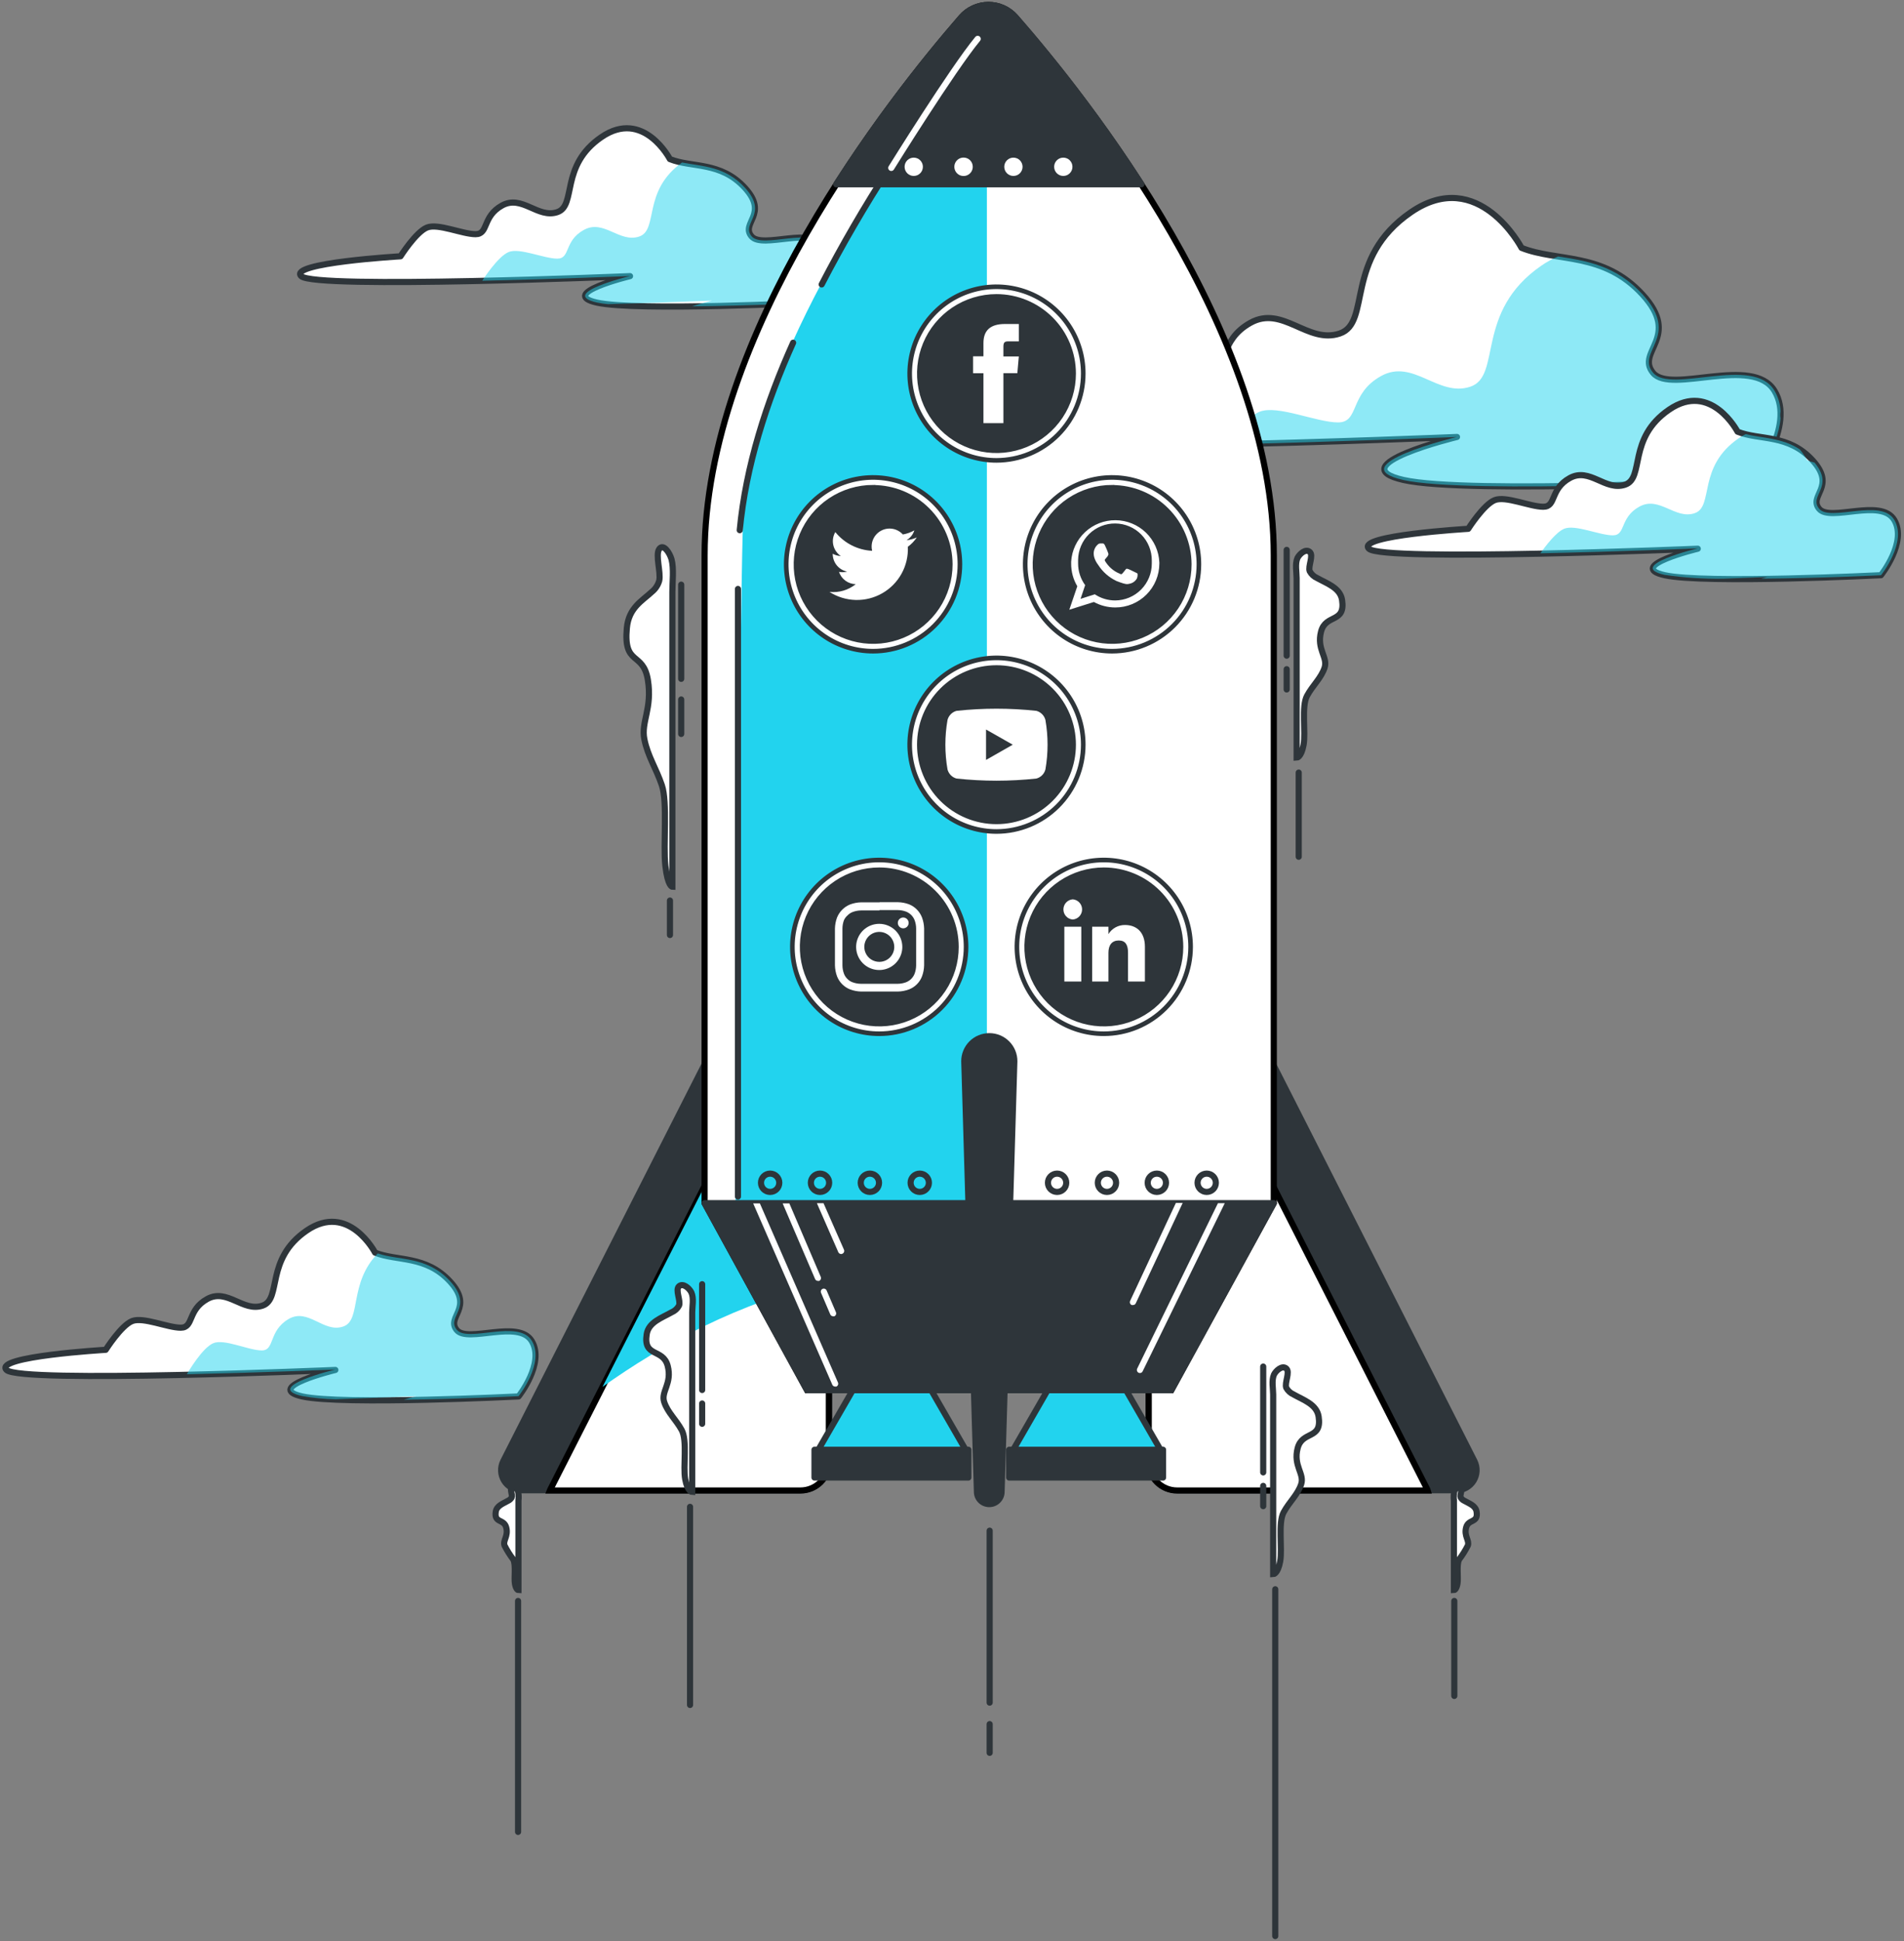 <svg width="310" height="316" viewBox="0 0 310 316" fill="none" xmlns="http://www.w3.org/2000/svg">
<rect x="0" y="0" width="310" height="316" fill="#808080" stroke="none"/>
<path d="M247.731 40.35C247.731 40.35 240.731 26.99 229.731 34.54C218.731 42.09 223.341 52.54 218.121 54.29C212.901 56.04 208.831 49.64 203.601 52.54C198.371 55.44 200.111 60.09 196.601 60.09C193.091 60.09 186.731 57.19 183.821 58.35C180.911 59.51 176.821 65.9 176.821 65.9C176.821 65.9 147.211 67.64 150.691 71.13C154.171 74.62 237.221 71.13 237.221 71.13C237.221 71.13 218.061 75.77 228.511 78.13C238.961 80.49 285.431 78.13 285.431 78.13C285.431 78.13 292.431 69.42 288.911 63.61C285.391 57.8 272.071 64.19 269.161 60.71C266.251 57.23 273.811 54.9 267.421 47.93C261.031 40.96 253.531 42.67 247.731 40.35Z" fill="white" stroke="#2E353A" stroke-linecap="round" stroke-linejoin="round"/>
<g style="mix-blend-mode:multiply" opacity="0.51">
<path d="M289.9 68.08C289.825 67.714 289.825 67.336 289.9 66.97C289.856 65.774 289.512 64.608 288.9 63.58C285.42 57.77 272.06 64.16 269.15 60.68C266.24 57.2 273.8 54.87 267.41 47.9C263.06 43.15 258.18 42.45 253.67 41.75C252.732 42.144 251.838 42.633 251 43.21C240 50.76 244.61 61.21 239.38 62.95C234.15 64.69 230.09 58.31 224.86 61.21C219.63 64.11 221.38 68.76 217.86 68.76C214.34 68.76 207.99 65.86 205.09 67.02C203.32 67.73 201.09 70.38 199.67 72.34C219.23 71.88 237.18 71.13 237.18 71.13C237.18 71.13 218.02 75.77 228.47 78.13C238.92 80.49 285.39 78.13 285.39 78.13C285.39 78.13 289.51 73.05 289.9 68.08Z" fill="#22D3EE"/>
</g>
<path d="M61.07 203.9C61.07 203.9 56.76 195.64 49.93 200.31C43.1 204.98 45.93 211.45 42.74 212.53C39.55 213.61 36.99 209.65 33.74 211.45C30.49 213.25 31.58 216.12 29.43 216.12C27.28 216.12 23.32 214.33 21.52 215.04C19.72 215.75 17.21 219.72 17.21 219.72C17.21 219.72 -1.1 220.79 1.06 223C3.22 225.21 54.6 223 54.6 223C54.6 223 42.74 225.87 49.21 227.31C55.68 228.75 84.43 227.31 84.43 227.31C84.43 227.31 88.74 221.92 86.59 218.31C84.44 214.7 76.16 218.67 74.37 216.51C72.58 214.35 77.24 212.92 73.29 208.61C69.34 204.3 64.66 205.34 61.07 203.9Z" fill="white" stroke="#2E353A" stroke-linecap="round" stroke-linejoin="round"/>
<g style="mix-blend-mode:multiply" opacity="0.51">
<path d="M84.43 227.26C84.43 227.26 88.74 221.87 86.59 218.26C84.44 214.65 76.16 218.62 74.37 216.46C72.58 214.3 77.24 212.87 73.29 208.56C69.49 204.41 65.03 205.24 61.5 204.03C56.76 208.92 58.87 214.85 55.93 215.91C52.7 217.09 50.18 212.78 46.93 214.74C43.68 216.7 44.77 219.82 42.62 219.82C40.47 219.82 36.51 217.87 34.71 218.65C32.91 219.43 30.64 223.32 30.42 223.7C42.89 223.42 54.58 222.93 54.58 222.93C54.58 222.93 42.72 225.8 49.19 227.24C51.003 227.561 52.839 227.738 54.68 227.77C62.21 227.51 67.77 227.26 67.77 227.26C67.77 227.26 66.91 227.48 65.77 227.84C75.05 227.73 84.43 227.26 84.43 227.26Z" fill="#22D3EE"/>
</g>
<path d="M109.07 25.9C109.07 25.9 104.76 17.64 97.93 22.31C91.1 26.98 93.93 33.45 90.74 34.53C87.55 35.61 84.99 31.65 81.74 33.45C78.49 35.25 79.58 38.12 77.43 38.12C75.28 38.12 71.32 36.32 69.52 37.04C67.72 37.76 65.21 41.72 65.21 41.72C65.21 41.72 46.88 42.79 49.04 44.95C51.2 47.11 102.58 44.95 102.58 44.95C102.58 44.95 90.72 47.82 97.19 49.26C103.66 50.7 132.41 49.26 132.41 49.26C132.41 49.26 136.72 43.87 134.57 40.26C132.42 36.65 124.14 40.62 122.35 38.46C120.56 36.3 125.22 34.87 121.27 30.56C117.32 26.25 112.66 27.34 109.07 25.9Z" fill="white" stroke="#2E353A" stroke-linecap="round" stroke-linejoin="round"/>
<g style="mix-blend-mode:multiply" opacity="0.51">
<path d="M132.43 49.26C132.43 49.26 136.74 43.87 134.59 40.26C132.44 36.65 124.16 40.62 122.37 38.46C120.58 36.3 125.24 34.87 121.29 30.56C118.03 27 114.29 27.11 111.05 26.45C104.51 31.11 107.27 37.45 104.05 38.51C100.83 39.57 98.299 35.63 95.049 37.43C91.799 39.23 92.9 42.1 90.74 42.1C88.579 42.1 84.629 40.3 82.829 41.02C81.029 41.74 78.519 45.7 78.519 45.7C90.95 45.42 102.59 44.93 102.59 44.93C102.59 44.93 90.73 47.8 97.2 49.24C97.793 49.367 98.395 49.457 98.999 49.51C108.4 49.25 115.93 48.93 115.93 48.93C115.93 48.93 114.36 49.31 112.68 49.86C122.29 49.77 132.43 49.26 132.43 49.26Z" fill="#22D3EE"/>
</g>
<path d="M282.9 70.27C282.9 70.27 278.59 62.01 271.76 66.68C264.93 71.35 267.81 77.82 264.58 78.9C261.35 79.98 258.83 76.02 255.58 77.82C252.33 79.62 253.43 82.49 251.27 82.49C249.11 82.49 245.16 80.69 243.36 81.41C241.56 82.13 239.05 86.08 239.05 86.08C239.05 86.08 220.72 87.16 222.88 89.32C225.04 91.48 276.42 89.32 276.42 89.32C276.42 89.32 264.57 92.19 271.03 93.63C277.49 95.07 306.25 93.63 306.25 93.63C306.25 93.63 310.56 88.24 308.41 84.63C306.26 81.02 297.99 84.99 296.19 82.83C294.39 80.67 299.06 79.24 295.11 74.92C291.16 70.6 286.5 71.71 282.9 70.27Z" fill="white" stroke="#2E353A" stroke-linecap="round" stroke-linejoin="round"/>
<g style="mix-blend-mode:multiply" opacity="0.51">
<path d="M306.261 93.63C306.261 93.63 310.571 88.24 308.421 84.63C306.271 81.02 298.001 84.99 296.201 82.83C294.401 80.67 298.771 79.32 295.431 75.3C295.026 75.199 294.629 75.072 294.241 74.92C293.892 74.295 293.487 73.702 293.031 73.15C290.091 71.23 286.931 71.35 284.221 70.67C283.832 70.862 283.457 71.083 283.101 71.33C276.271 76 279.101 82.47 275.911 83.54C272.721 84.61 270.161 80.67 266.911 82.47C263.661 84.27 264.751 87.14 262.591 87.14C260.431 87.14 256.481 85.34 254.691 86.06C253.341 86.6 251.591 88.95 250.801 90.06C263.801 89.79 276.411 89.26 276.411 89.26C276.411 89.26 264.561 92.13 271.021 93.57C274.188 94.04 277.389 94.251 280.591 94.2L287.751 93.93C287.751 93.93 287.351 94.02 286.751 94.19C296.291 94.13 306.261 93.63 306.261 93.63Z" fill="#22D3EE"/>
</g>
<path d="M148.721 56.63V60.32" stroke="white" stroke-linecap="round" stroke-linejoin="round"/>
<path d="M206.06 170.84L240.06 237.84C240.31 238.338 240.43 238.891 240.406 239.448C240.383 240.005 240.217 240.546 239.926 241.021C239.634 241.496 239.226 241.888 238.74 242.161C238.255 242.434 237.707 242.578 237.15 242.58H191.65C190.426 242.588 189.25 242.11 188.378 241.252C187.506 240.393 187.011 239.224 187 238V172.47L206.06 170.84Z" fill="#2E353A" stroke="#2E353A" stroke-linecap="round" stroke-linejoin="round"/>
<path d="M232.401 242.47L196.401 171.67L187.031 172.47V238C187.031 239.225 187.518 240.4 188.384 241.267C189.251 242.133 190.426 242.62 191.651 242.62H232.461C232.446 242.568 232.426 242.518 232.401 242.47Z" fill="white" stroke="black" stroke-miterlimit="10"/>
<path d="M115.941 170.84L81.941 237.84C81.69 238.338 81.571 238.891 81.595 239.448C81.618 240.005 81.784 240.546 82.075 241.021C82.367 241.496 82.775 241.888 83.26 242.161C83.746 242.434 84.294 242.578 84.851 242.58H130.371C131.591 242.583 132.763 242.103 133.63 241.245C134.498 240.387 134.99 239.22 135.001 238V172.47L115.941 170.84Z" fill="#2E353A" stroke="#2E353A" stroke-linecap="round" stroke-linejoin="round"/>
<path d="M89.591 242.47L125.591 171.67L134.951 172.47V238C134.951 239.225 134.465 240.4 133.598 241.267C132.732 242.133 131.557 242.62 130.331 242.62H89.531L89.591 242.47Z" fill="white" stroke="black" stroke-miterlimit="10"/>
<g style="mix-blend-mode:multiply">
<path d="M125.6 171.67L98.1 225.75C107.75 218.87 120.33 211.95 134.96 208.66V172.47L125.6 171.67Z" fill="#22D3EE"/>
</g>
<path d="M145.231 215.23L133.111 236.21H157.341L145.231 215.23Z" fill="#22D3EE" stroke="#2E353A" stroke-linecap="round" stroke-linejoin="round"/>
<path d="M176.95 215.23L164.84 236.21H189.07L176.95 215.23Z" fill="#22D3EE" stroke="#2E353A" stroke-linecap="round" stroke-linejoin="round"/>
<path d="M157.661 235.99H132.611V240.51H157.661V235.99Z" fill="#2E353A" stroke="#2E353A" stroke-linecap="round" stroke-linejoin="round"/>
<path d="M189.361 235.99H164.311V240.51H189.361V235.99Z" fill="#2E353A" stroke="#2E353A" stroke-linecap="round" stroke-linejoin="round"/>
<path d="M165.341 2.81C164.793 2.18 164.116 1.675 163.356 1.329C162.596 0.983 161.771 0.804 160.936 0.804C160.101 0.804 159.276 0.983 158.516 1.329C157.756 1.675 157.079 2.18 156.531 2.81C145.001 16.08 114.721 54.3 114.721 90.38V195.85L131.401 226.3H190.711L207.391 195.85V90.38C207.391 54.29 176.941 16.06 165.341 2.81Z" fill="white" stroke="black" stroke-miterlimit="10"/>
<path d="M160.68 5C160.68 3.12 155.36 14.33 151.61 19.23C151.67 18.81 151.74 18.4 151.8 17.98C151.8 17.98 129.51 46.4 122.8 73.15C122.096 75.902 121.539 78.689 121.13 81.5C120.63 84.86 120.01 160.02 119.68 204.96L131.4 226.3H160.35C159.77 224.11 161.35 214.02 160.68 211.38V5Z" fill="#22D3EE"/>
<path d="M125.39 194.02C126.213 194.02 126.88 193.353 126.88 192.53C126.88 191.707 126.213 191.04 125.39 191.04C124.567 191.04 123.9 191.707 123.9 192.53C123.9 193.353 124.567 194.02 125.39 194.02Z" stroke="#2E353A" stroke-linecap="round" stroke-linejoin="round"/>
<path d="M133.51 194.02C134.332 194.02 135 193.353 135 192.53C135 191.707 134.332 191.04 133.51 191.04C132.687 191.04 132.02 191.707 132.02 192.53C132.02 193.353 132.687 194.02 133.51 194.02Z" stroke="#2E353A" stroke-linecap="round" stroke-linejoin="round"/>
<path d="M141.631 194.02C142.454 194.02 143.121 193.353 143.121 192.53C143.121 191.707 142.454 191.04 141.631 191.04C140.808 191.04 140.141 191.707 140.141 192.53C140.141 193.353 140.808 194.02 141.631 194.02Z" stroke="#2E353A" stroke-linecap="round" stroke-linejoin="round"/>
<path d="M149.75 194.02C150.573 194.02 151.24 193.353 151.24 192.53C151.24 191.707 150.573 191.04 149.75 191.04C148.927 191.04 148.26 191.707 148.26 192.53C148.26 193.353 148.927 194.02 149.75 194.02Z" stroke="#2E353A" stroke-linecap="round" stroke-linejoin="round"/>
<path d="M172.111 194.02C172.934 194.02 173.601 193.353 173.601 192.53C173.601 191.707 172.934 191.04 172.111 191.04C171.288 191.04 170.621 191.707 170.621 192.53C170.621 193.353 171.288 194.02 172.111 194.02Z" stroke="#2E353A" stroke-linecap="round" stroke-linejoin="round"/>
<path d="M180.23 194.02C181.053 194.02 181.72 193.353 181.72 192.53C181.72 191.707 181.053 191.04 180.23 191.04C179.407 191.04 178.74 191.707 178.74 192.53C178.74 193.353 179.407 194.02 180.23 194.02Z" stroke="#2E353A" stroke-linecap="round" stroke-linejoin="round"/>
<path d="M188.351 194.02C189.174 194.02 189.841 193.353 189.841 192.53C189.841 191.707 189.174 191.04 188.351 191.04C187.528 191.04 186.861 191.707 186.861 192.53C186.861 193.353 187.528 194.02 188.351 194.02Z" stroke="#2E353A" stroke-linecap="round" stroke-linejoin="round"/>
<path d="M196.47 194.02C197.293 194.02 197.96 193.353 197.96 192.53C197.96 191.707 197.293 191.04 196.47 191.04C195.648 191.04 194.98 191.707 194.98 192.53C194.98 193.353 195.648 194.02 196.47 194.02Z" stroke="#2E353A" stroke-linecap="round" stroke-linejoin="round"/>
<path d="M120.15 95.87V194.77" stroke="#2E353A" stroke-linecap="round" stroke-linejoin="round"/>
<path d="M129.131 55.79C124.761 65.49 121.421 75.92 120.441 86.3" stroke="#2E353A" stroke-linecap="round" stroke-linejoin="round"/>
<path d="M165.561 9.64C165.096 9.019 164.492 8.515 163.797 8.168C163.103 7.821 162.337 7.64 161.561 7.64C160.785 7.64 160.019 7.821 159.325 8.168C158.631 8.515 158.027 9.019 157.561 9.64C148.465 21.061 140.501 33.338 133.781 46.3" stroke="#2E353A" stroke-linecap="round" stroke-linejoin="round"/>
<path d="M181.071 105.23C177.532 105.23 174.138 103.825 171.634 101.323C169.131 98.822 167.723 95.429 167.721 91.89C167.721 88.349 169.127 84.954 171.631 82.45C174.134 79.947 177.53 78.54 181.071 78.54C184.61 78.543 188.003 79.95 190.504 82.454C193.006 84.957 194.411 88.351 194.411 91.89C194.411 95.428 193.005 98.821 190.504 101.323C188.002 103.825 184.609 105.23 181.071 105.23Z" fill="#2E353A" stroke="#2E353A" stroke-linecap="round" stroke-linejoin="round"/>
<path d="M181.07 106C178.272 106.002 175.537 105.174 173.21 103.621C170.884 102.068 169.07 99.86 167.998 97.276C166.927 94.692 166.646 91.848 167.191 89.104C167.736 86.36 169.083 83.84 171.061 81.862C173.04 79.883 175.56 78.537 178.304 77.991C181.048 77.446 183.892 77.727 186.476 78.798C189.06 79.87 191.268 81.684 192.821 84.01C194.374 86.337 195.202 89.073 195.2 91.87C195.195 95.616 193.704 99.207 191.056 101.856C188.407 104.504 184.816 105.995 181.07 106ZM181.07 79.31C178.586 79.31 176.157 80.047 174.092 81.427C172.026 82.807 170.417 84.768 169.466 87.064C168.515 89.359 168.267 91.884 168.751 94.32C169.236 96.757 170.432 98.995 172.189 100.751C173.945 102.508 176.183 103.704 178.62 104.189C181.056 104.673 183.581 104.425 185.876 103.474C188.171 102.523 190.133 100.913 191.513 98.848C192.893 96.782 193.63 94.354 193.63 91.87C193.622 88.543 192.296 85.355 189.941 83.005C187.587 80.654 184.397 79.333 181.07 79.33V79.31Z" fill="white" stroke="#2E353A" stroke-width="0.75" stroke-miterlimit="10"/>
<path fill-rule="evenodd" clip-rule="evenodd" d="M188.76 91.56C188.681 89.719 187.898 87.98 186.574 86.699C185.249 85.419 183.483 84.695 181.641 84.679C179.799 84.662 178.021 85.353 176.673 86.609C175.326 87.866 174.512 89.591 174.4 91.43C174.4 91.54 174.4 91.64 174.4 91.74C174.391 93.038 174.737 94.314 175.4 95.43L174.1 99.25L178.1 97.99C179.167 98.573 180.363 98.879 181.58 98.88C182.52 98.883 183.451 98.7 184.321 98.343C185.191 97.985 185.982 97.46 186.648 96.797C187.315 96.134 187.845 95.346 188.207 94.478C188.569 93.611 188.757 92.68 188.76 91.74V91.56ZM181.58 97.74C180.395 97.743 179.237 97.395 178.25 96.74L175.93 97.48L176.68 95.25C175.935 94.227 175.532 92.995 175.53 91.73C175.52 91.537 175.52 91.343 175.53 91.15C175.546 89.559 176.193 88.039 177.329 86.925C178.466 85.811 179.998 85.194 181.59 85.21C183.181 85.226 184.701 85.873 185.815 87.01C186.929 88.146 187.546 89.679 187.53 91.27C187.53 91.42 187.53 91.58 187.53 91.73C187.532 93.314 186.908 94.836 185.793 95.962C184.679 97.088 183.164 97.727 181.58 97.74Z" fill="white"/>
<path fill-rule="evenodd" clip-rule="evenodd" d="M184.871 93.18C184.691 93.1 183.871 92.67 183.671 92.62C183.471 92.57 183.391 92.53 183.271 92.7C183.151 92.87 182.811 93.27 182.711 93.39C182.66 93.44 182.592 93.468 182.521 93.468C182.45 93.468 182.381 93.44 182.331 93.39C181.81 93.186 181.329 92.892 180.911 92.52C180.517 92.171 180.18 91.762 179.911 91.31C179.811 91.14 179.911 91.05 179.991 90.96C180.071 90.87 180.161 90.75 180.251 90.65L180.321 90.57L180.431 90.36C180.458 90.313 180.472 90.259 180.472 90.205C180.472 90.151 180.458 90.097 180.431 90.05C180.431 89.97 180.041 89.05 179.891 88.75C179.741 88.45 179.601 88.46 179.491 88.46H179.161C179.071 88.461 178.983 88.481 178.902 88.519C178.821 88.557 178.749 88.612 178.691 88.68C178.489 88.865 178.33 89.091 178.223 89.343C178.116 89.595 178.064 89.867 178.071 90.14C178.076 90.34 178.106 90.538 178.161 90.73C178.296 91.168 178.509 91.578 178.791 91.94C179.522 93.085 180.562 94.001 181.791 94.58C183.581 95.28 183.581 95.05 183.901 95.02C184.147 94.975 184.381 94.877 184.586 94.734C184.791 94.591 184.963 94.405 185.091 94.19C185.206 93.93 185.244 93.641 185.201 93.36C185.102 93.282 184.99 93.221 184.871 93.18Z" fill="white"/>
<path d="M162.241 134.57C160.487 134.57 158.752 134.225 157.132 133.554C155.512 132.883 154.04 131.9 152.801 130.66C151.561 129.42 150.578 127.949 149.907 126.329C149.236 124.709 148.891 122.973 148.891 121.22C148.893 117.681 150.301 114.288 152.804 111.787C155.308 109.285 158.702 107.88 162.241 107.88C165.779 107.88 169.172 109.286 171.673 111.787C174.175 114.289 175.581 117.682 175.581 121.22C175.581 124.759 174.175 128.153 171.674 130.656C169.173 133.16 165.78 134.567 162.241 134.57Z" fill="#2E353A" stroke="#2E353A" stroke-linecap="round" stroke-linejoin="round"/>
<path d="M162.241 135.35C159.447 135.35 156.715 134.521 154.391 132.969C152.067 131.416 150.256 129.209 149.187 126.627C148.117 124.045 147.838 121.204 148.383 118.463C148.928 115.723 150.274 113.205 152.25 111.229C154.226 109.253 156.744 107.907 159.485 107.362C162.226 106.816 165.067 107.096 167.649 108.166C170.231 109.235 172.437 111.046 173.99 113.37C175.543 115.694 176.371 118.425 176.371 121.22C176.366 124.966 174.876 128.557 172.227 131.206C169.578 133.854 165.987 135.345 162.241 135.35ZM162.241 108.66C158.91 108.66 155.716 109.983 153.36 112.339C151.005 114.694 149.681 117.889 149.681 121.22C149.681 124.551 151.005 127.746 153.36 130.101C155.716 132.457 158.91 133.78 162.241 133.78C165.572 133.78 168.767 132.457 171.123 130.101C173.478 127.746 174.801 124.551 174.801 121.22C174.801 117.889 173.478 114.694 171.123 112.339C168.767 109.983 165.572 108.66 162.241 108.66Z" fill="white" stroke="#2E353A" stroke-width="0.75" stroke-miterlimit="10"/>
<path d="M170.21 117.19C170.117 116.836 169.932 116.512 169.674 116.253C169.416 115.993 169.093 115.806 168.74 115.71C164.419 115.243 160.061 115.243 155.74 115.71C155.386 115.806 155.064 115.993 154.806 116.253C154.548 116.512 154.363 116.836 154.27 117.19C153.803 119.857 153.803 122.584 154.27 125.25C154.363 125.604 154.548 125.928 154.806 126.188C155.064 126.448 155.386 126.635 155.74 126.73C160.061 127.197 164.419 127.197 168.74 126.73C169.093 126.635 169.416 126.448 169.674 126.188C169.932 125.928 170.117 125.604 170.21 125.25C170.676 122.584 170.676 119.857 170.21 117.19Z" fill="white"/>
<path d="M160.541 123.7V118.75L164.891 121.22L160.541 123.7Z" fill="#2E353A"/>
<path d="M162.241 74.15C158.702 74.15 155.308 72.745 152.804 70.243C150.301 67.742 148.893 64.349 148.891 60.81C148.891 57.269 150.297 53.874 152.801 51.37C155.304 48.867 158.7 47.46 162.241 47.46C165.78 47.463 169.173 48.87 171.674 51.374C174.175 53.877 175.581 57.271 175.581 60.81C175.581 64.348 174.175 67.741 171.673 70.243C169.172 72.745 165.779 74.15 162.241 74.15Z" fill="#2E353A" stroke="#2E353A" stroke-linecap="round" stroke-linejoin="round"/>
<path d="M162.241 74.94C159.447 74.94 156.715 74.111 154.391 72.559C152.067 71.006 150.256 68.799 149.187 66.217C148.117 63.635 147.838 60.794 148.383 58.053C148.928 55.312 150.274 52.795 152.25 50.819C154.226 48.842 156.744 47.497 159.485 46.951C162.226 46.406 165.067 46.686 167.649 47.755C170.231 48.825 172.437 50.636 173.99 52.96C175.543 55.283 176.371 58.015 176.371 60.81C176.366 64.556 174.876 68.147 172.227 70.796C169.578 73.444 165.987 74.935 162.241 74.94ZM162.241 48.25C159.757 48.25 157.329 48.987 155.263 50.367C153.198 51.747 151.588 53.708 150.637 56.003C149.687 58.298 149.438 60.824 149.923 63.26C150.407 65.697 151.604 67.935 153.36 69.691C155.117 71.448 157.355 72.644 159.791 73.129C162.227 73.613 164.753 73.365 167.048 72.414C169.343 71.463 171.304 69.853 172.685 67.788C174.065 65.722 174.801 63.294 174.801 60.81C174.799 57.48 173.475 54.286 171.12 51.932C168.765 49.577 165.572 48.253 162.241 48.25Z" fill="white" stroke="#2E353A" stroke-width="0.75" stroke-miterlimit="10"/>
<path d="M160.12 68.88H163.37V60.74H165.64L165.88 58.02H163.37V56.47C163.37 55.82 163.5 55.57 164.12 55.57H165.88V52.74H163.63C161.21 52.74 160.12 53.81 160.12 55.84V58H158.43V60.75H160.12V68.88Z" fill="white"/>
<path d="M143.161 167.48C139.622 167.48 136.228 166.075 133.724 163.573C131.221 161.072 129.813 157.679 129.811 154.14C129.811 150.599 131.217 147.204 133.721 144.7C136.224 142.197 139.62 140.79 143.161 140.79C146.699 140.793 150.093 142.2 152.594 144.704C155.095 147.207 156.501 150.601 156.501 154.14C156.501 157.678 155.095 161.071 152.593 163.573C150.092 166.075 146.699 167.48 143.161 167.48Z" fill="#2E353A" stroke="#2E353A" stroke-linecap="round" stroke-linejoin="round"/>
<path d="M143.16 168.27C140.362 168.272 137.627 167.444 135.3 165.891C132.973 164.338 131.159 162.13 130.088 159.546C129.017 156.962 128.736 154.118 129.281 151.374C129.826 148.63 131.173 146.11 133.151 144.132C135.129 142.153 137.65 140.806 140.394 140.261C143.137 139.716 145.981 139.997 148.566 141.068C151.15 142.14 153.358 143.954 154.911 146.28C156.464 148.607 157.292 151.343 157.29 154.14C157.284 157.886 155.794 161.477 153.145 164.126C150.497 166.774 146.906 168.265 143.16 168.27ZM143.16 141.58C140.676 141.58 138.247 142.317 136.182 143.697C134.116 145.077 132.506 147.038 131.556 149.333C130.605 151.629 130.356 154.154 130.841 156.59C131.326 159.027 132.522 161.265 134.278 163.021C136.035 164.778 138.273 165.974 140.709 166.459C143.146 166.943 145.671 166.695 147.966 165.744C150.261 164.793 152.223 163.183 153.603 161.118C154.983 159.052 155.72 156.624 155.72 154.14C155.717 150.81 154.393 147.617 152.038 145.262C149.683 142.907 146.49 141.583 143.16 141.58Z" fill="white" stroke="#2E353A" stroke-width="0.75" stroke-miterlimit="10"/>
<path d="M143.161 148.14C145.161 148.14 145.341 148.14 146.161 148.14C146.626 148.144 147.086 148.228 147.521 148.39C147.836 148.514 148.122 148.701 148.361 148.94C148.6 149.179 148.788 149.465 148.911 149.78C149.073 150.215 149.158 150.676 149.161 151.14C149.161 151.91 149.161 152.14 149.161 154.14C149.161 156.14 149.161 156.32 149.161 157.14C149.158 157.605 149.073 158.065 148.911 158.5C148.788 158.815 148.6 159.101 148.361 159.34C148.122 159.579 147.836 159.766 147.521 159.89C147.086 160.052 146.626 160.136 146.161 160.14C145.391 160.14 145.161 160.14 143.161 160.14C141.161 160.14 140.971 160.14 140.161 160.14C139.697 160.136 139.237 160.052 138.801 159.89C138.483 159.773 138.196 159.585 137.961 159.34C137.718 159.105 137.53 158.818 137.411 158.5C137.25 158.065 137.165 157.605 137.161 157.14C137.161 156.37 137.161 156.14 137.161 154.14C137.161 152.14 137.161 151.95 137.161 151.14C137.165 150.676 137.25 150.215 137.411 149.78C137.549 149.48 137.75 149.214 138.001 149C138.236 148.755 138.523 148.567 138.841 148.45C139.277 148.288 139.737 148.204 140.201 148.2C140.971 148.2 141.201 148.2 143.201 148.2M143.201 146.88C141.201 146.88 140.961 146.88 140.201 146.88C139.593 146.895 138.992 147.01 138.421 147.22C137.938 147.413 137.5 147.703 137.132 148.07C136.764 148.438 136.475 148.877 136.281 149.36C136.071 149.931 135.957 150.532 135.941 151.14C135.941 151.92 135.941 152.14 135.941 154.14C135.941 156.14 135.941 156.37 135.941 157.14C135.957 157.748 136.071 158.349 136.281 158.92C136.47 159.406 136.758 159.847 137.127 160.215C137.495 160.583 137.936 160.871 138.421 161.06C138.992 161.27 139.593 161.385 140.201 161.4C140.981 161.4 141.201 161.4 143.201 161.4C145.201 161.4 145.431 161.4 146.201 161.4C146.809 161.385 147.411 161.27 147.981 161.06C148.469 160.876 148.913 160.589 149.282 160.22C149.651 159.851 149.937 159.408 150.121 158.92C150.331 158.349 150.446 157.748 150.461 157.14C150.461 156.36 150.461 156.14 150.461 154.14C150.461 152.14 150.461 151.9 150.461 151.14C150.446 150.532 150.331 149.931 150.121 149.36C149.937 148.873 149.653 148.429 149.288 148.057C148.923 147.686 148.485 147.394 148.001 147.2C147.431 146.99 146.829 146.875 146.221 146.86C145.441 146.86 145.221 146.86 143.221 146.86" fill="white"/>
<path d="M143.161 150.38C142.417 150.378 141.689 150.597 141.069 151.009C140.449 151.421 139.966 152.007 139.68 152.694C139.394 153.381 139.318 154.137 139.462 154.867C139.606 155.597 139.963 156.268 140.488 156.795C141.014 157.322 141.684 157.681 142.413 157.827C143.143 157.973 143.9 157.899 144.587 157.615C145.275 157.33 145.863 156.848 146.276 156.23C146.69 155.611 146.911 154.884 146.911 154.14C146.911 153.144 146.516 152.19 145.813 151.485C145.11 150.78 144.156 150.383 143.161 150.38ZM143.161 156.57C142.678 156.57 142.205 156.427 141.804 156.158C141.403 155.889 141.09 155.508 140.905 155.061C140.721 154.615 140.673 154.124 140.768 153.65C140.863 153.177 141.097 152.742 141.439 152.401C141.781 152.06 142.217 151.829 142.691 151.736C143.165 151.643 143.656 151.692 144.101 151.879C144.547 152.065 144.927 152.379 145.194 152.782C145.461 153.184 145.603 153.657 145.601 154.14C145.601 154.46 145.537 154.777 145.415 155.072C145.292 155.368 145.112 155.636 144.885 155.862C144.659 156.087 144.39 156.266 144.094 156.388C143.798 156.509 143.481 156.571 143.161 156.57Z" fill="white"/>
<path d="M147.94 150.23C147.94 150.404 147.888 150.574 147.791 150.719C147.695 150.864 147.557 150.977 147.396 151.043C147.236 151.11 147.059 151.127 146.888 151.093C146.717 151.059 146.56 150.975 146.437 150.852C146.314 150.729 146.231 150.572 146.197 150.402C146.163 150.231 146.18 150.054 146.247 149.893C146.313 149.733 146.426 149.595 146.571 149.498C146.715 149.402 146.886 149.35 147.06 149.35C147.293 149.35 147.517 149.443 147.682 149.608C147.847 149.773 147.94 149.997 147.94 150.23Z" fill="white"/>
<path d="M142.161 105.23C138.622 105.23 135.228 103.825 132.724 101.323C130.221 98.822 128.813 95.429 128.811 91.89C128.811 88.349 130.217 84.954 132.721 82.45C135.224 79.947 138.62 78.54 142.161 78.54C145.699 78.543 149.093 79.95 151.594 82.454C154.095 84.957 155.501 88.351 155.501 91.89C155.501 95.428 154.095 98.821 151.593 101.323C149.092 103.825 145.699 105.23 142.161 105.23Z" fill="#2E353A" stroke="#2E353A" stroke-linecap="round" stroke-linejoin="round"/>
<path d="M142.16 106C139.362 106.002 136.627 105.174 134.3 103.621C131.973 102.068 130.159 99.86 129.088 97.276C128.017 94.692 127.736 91.848 128.281 89.104C128.826 86.36 130.173 83.84 132.151 81.862C134.129 79.883 136.65 78.537 139.394 77.991C142.137 77.446 144.981 77.727 147.566 78.798C150.15 79.87 152.358 81.684 153.911 84.01C155.464 86.337 156.292 89.073 156.29 91.87C156.287 95.617 154.798 99.209 152.148 101.858C149.499 104.508 145.906 105.997 142.16 106ZM142.16 79.31C139.676 79.31 137.247 80.047 135.182 81.427C133.116 82.807 131.506 84.768 130.556 87.064C129.605 89.359 129.356 91.884 129.841 94.32C130.326 96.757 131.522 98.995 133.278 100.751C135.035 102.508 137.273 103.704 139.709 104.189C142.146 104.673 144.671 104.425 146.966 103.474C149.261 102.523 151.223 100.913 152.603 98.848C153.983 96.782 154.72 94.354 154.72 91.87C154.712 88.543 153.385 85.355 151.031 83.005C148.677 80.654 145.487 79.333 142.16 79.33V79.31Z" fill="white" stroke="#2E353A" stroke-width="0.75" stroke-miterlimit="10"/>
<path d="M135.051 96.35C136.33 97.171 137.81 97.625 139.33 97.662C140.849 97.698 142.35 97.316 143.667 96.557C144.984 95.799 146.067 94.692 146.798 93.36C147.529 92.027 147.879 90.519 147.811 89C148.383 88.584 148.878 88.069 149.271 87.48C148.738 87.719 148.171 87.874 147.591 87.94C148.2 87.579 148.656 87.006 148.871 86.33C148.29 86.659 147.658 86.885 147.001 87C146.564 86.518 145.979 86.195 145.339 86.083C144.698 85.971 144.038 86.076 143.464 86.381C142.89 86.687 142.434 87.175 142.169 87.769C141.904 88.363 141.845 89.029 142.001 89.66C140.843 89.601 139.71 89.299 138.676 88.774C137.642 88.249 136.731 87.511 136.001 86.61C135.626 87.253 135.51 88.014 135.677 88.739C135.845 89.463 136.282 90.097 136.901 90.51C136.438 90.493 135.985 90.366 135.581 90.14C135.572 90.82 135.801 91.482 136.228 92.012C136.655 92.541 137.254 92.905 137.921 93.04C137.49 93.157 137.039 93.174 136.601 93.09C136.793 93.665 137.159 94.166 137.648 94.524C138.137 94.882 138.725 95.08 139.331 95.09C138.127 96.059 136.588 96.512 135.051 96.35Z" fill="white"/>
<path d="M179.721 167.48C176.182 167.48 172.788 166.075 170.285 163.573C167.781 161.072 166.374 157.679 166.371 154.14C166.371 150.599 167.778 147.204 170.281 144.7C172.785 142.197 176.18 140.79 179.721 140.79C183.26 140.793 186.653 142.2 189.155 144.704C191.656 147.207 193.061 150.601 193.061 154.14C193.061 157.678 191.656 161.071 189.154 163.573C186.652 166.075 183.259 167.48 179.721 167.48Z" fill="#2E353A" stroke="#2E353A" stroke-linecap="round" stroke-linejoin="round"/>
<path d="M179.72 168.27C176.923 168.272 174.188 167.444 171.861 165.891C169.534 164.338 167.72 162.13 166.649 159.546C165.577 156.962 165.296 154.118 165.842 151.374C166.387 148.63 167.734 146.11 169.712 144.132C171.69 142.153 174.21 140.806 176.954 140.261C179.698 139.716 182.542 139.997 185.126 141.068C187.71 142.14 189.919 143.954 191.471 146.28C193.024 148.607 193.852 151.343 193.85 154.14C193.845 157.886 192.355 161.477 189.706 164.126C187.057 166.774 183.466 168.265 179.72 168.27ZM179.72 141.58C177.236 141.58 174.808 142.317 172.742 143.697C170.677 145.077 169.067 147.038 168.116 149.333C167.166 151.629 166.917 154.154 167.402 156.59C167.886 159.027 169.083 161.265 170.839 163.021C172.596 164.778 174.834 165.974 177.27 166.459C179.706 166.943 182.232 166.695 184.527 165.744C186.822 164.793 188.783 163.183 190.164 161.118C191.544 159.052 192.28 156.624 192.28 154.14C192.278 150.81 190.954 147.617 188.599 145.262C186.244 142.907 183.051 141.583 179.72 141.58Z" fill="white" stroke="#2E353A" stroke-width="0.75" stroke-miterlimit="10"/>
<path d="M176.051 150.85H173.291V159.77H176.051V150.85Z" fill="white"/>
<path d="M174.66 149.68C175.074 149.648 175.461 149.46 175.743 149.156C176.025 148.851 176.182 148.451 176.182 148.035C176.182 147.62 176.025 147.22 175.743 146.915C175.461 146.61 175.074 146.422 174.66 146.39C174.246 146.422 173.859 146.61 173.577 146.915C173.295 147.22 173.139 147.62 173.139 148.035C173.139 148.451 173.295 148.851 173.577 149.156C173.859 149.46 174.246 149.648 174.66 149.68Z" fill="white"/>
<path d="M180.47 155.09C180.47 153.83 181.05 153.09 182.15 153.09C183.25 153.09 183.66 153.81 183.66 155.09V159.77H186.41V154.12C186.41 151.73 185.05 150.57 183.16 150.57C182.622 150.564 182.092 150.697 181.621 150.956C181.149 151.216 180.753 151.592 180.47 152.05V150.85H177.82V159.77H180.47V155.09Z" fill="white"/>
<path d="M161.06 244.83C160.53 244.83 160.021 244.619 159.646 244.244C159.271 243.869 159.06 243.36 159.06 242.83L157 172.75C156.999 172.214 157.103 171.683 157.308 171.187C157.512 170.691 157.813 170.241 158.192 169.862C158.571 169.483 159.021 169.182 159.517 168.978C160.013 168.773 160.544 168.669 161.08 168.67C161.615 168.67 162.145 168.776 162.64 168.981C163.134 169.186 163.583 169.487 163.961 169.866C164.34 170.245 164.639 170.694 164.843 171.189C165.047 171.684 165.151 172.215 165.15 172.75L163.07 242.83C163.07 243.093 163.018 243.354 162.917 243.598C162.816 243.841 162.667 244.062 162.481 244.248C162.294 244.434 162.072 244.581 161.828 244.681C161.585 244.78 161.323 244.831 161.06 244.83Z" fill="#2E353A" stroke="#2E353A" stroke-linecap="round" stroke-linejoin="round"/>
<path d="M161.131 280.65V285.32" stroke="#2E353A" stroke-linecap="round" stroke-linejoin="round"/>
<path d="M156.53 2.82C149.094 11.38 142.284 20.463 136.15 30H185.84C179.674 20.443 172.823 11.346 165.34 2.78C164.789 2.153 164.11 1.651 163.349 1.308C162.587 0.966 161.761 0.79 160.926 0.794C160.091 0.798 159.267 0.981 158.509 1.33C157.75 1.68 157.076 2.188 156.53 2.82Z" fill="#2E353A" stroke="#2E353A" stroke-linecap="round" stroke-linejoin="round"/>
<path d="M148.771 28.64C149.594 28.64 150.261 27.973 150.261 27.15C150.261 26.327 149.594 25.66 148.771 25.66C147.948 25.66 147.281 26.327 147.281 27.15C147.281 27.973 147.948 28.64 148.771 28.64Z" fill="white"/>
<path d="M158.381 27.15C158.381 27.447 158.293 27.737 158.127 27.984C157.962 28.231 157.727 28.424 157.453 28.537C157.178 28.65 156.876 28.679 156.585 28.62C156.293 28.562 156.026 28.418 155.817 28.207C155.607 27.996 155.465 27.728 155.408 27.436C155.352 27.145 155.383 26.843 155.498 26.569C155.613 26.295 155.807 26.061 156.055 25.898C156.303 25.734 156.594 25.648 156.891 25.65C157.087 25.65 157.282 25.689 157.463 25.764C157.645 25.84 157.81 25.951 157.948 26.09C158.086 26.229 158.196 26.395 158.27 26.577C158.345 26.759 158.382 26.953 158.381 27.15Z" fill="white"/>
<path d="M165 28.64C165.823 28.64 166.49 27.973 166.49 27.15C166.49 26.327 165.823 25.66 165 25.66C164.177 25.66 163.51 26.327 163.51 27.15C163.51 27.973 164.177 28.64 165 28.64Z" fill="white"/>
<path d="M173.121 28.64C173.944 28.64 174.611 27.973 174.611 27.15C174.611 26.327 173.944 25.66 173.121 25.66C172.298 25.66 171.631 26.327 171.631 27.15C171.631 27.973 172.298 28.64 173.121 28.64Z" fill="white"/>
<path d="M145.111 27.33C145.111 27.33 155.111 11.24 159.181 6.33" stroke="white" stroke-linecap="round" stroke-linejoin="round"/>
<path d="M190.711 226.3L207.391 195.85H114.721L131.401 226.3H190.711Z" fill="#2E353A" stroke="#2E353A" stroke-linecap="round" stroke-linejoin="round"/>
<path d="M133.941 209.79C133.88 209.816 133.825 209.854 133.78 209.901C133.734 209.949 133.698 210.005 133.673 210.066C133.649 210.127 133.638 210.193 133.639 210.259C133.64 210.325 133.654 210.39 133.681 210.45L135.181 213.96C135.22 214.049 135.284 214.126 135.366 214.179C135.448 214.232 135.543 214.26 135.641 214.26C135.707 214.275 135.775 214.275 135.841 214.26C135.901 214.234 135.956 214.196 136.002 214.149C136.048 214.101 136.084 214.045 136.108 213.984C136.132 213.923 136.144 213.857 136.143 213.791C136.142 213.725 136.127 213.66 136.101 213.6L134.601 210.09C134.577 210.027 134.542 209.969 134.496 209.919C134.45 209.87 134.395 209.83 134.333 209.802C134.272 209.774 134.206 209.759 134.138 209.757C134.071 209.755 134.004 209.766 133.941 209.79Z" fill="white"/>
<path d="M136.49 203.83C136.531 203.918 136.596 203.993 136.677 204.046C136.758 204.099 136.853 204.128 136.95 204.13C137.02 204.129 137.088 204.112 137.15 204.08C137.211 204.054 137.265 204.016 137.311 203.969C137.357 203.921 137.393 203.866 137.417 203.804C137.441 203.743 137.453 203.677 137.452 203.611C137.451 203.546 137.436 203.48 137.41 203.42L134.08 195.85H133L136.49 203.83Z" fill="white"/>
<path d="M184.261 212.43C184.33 212.444 184.402 212.444 184.471 212.43C184.565 212.433 184.658 212.408 184.738 212.358C184.818 212.308 184.882 212.236 184.921 212.15L192.561 195.81H191.451L184.001 211.76C183.973 211.821 183.957 211.887 183.955 211.954C183.953 212.021 183.965 212.088 183.989 212.15C184.013 212.213 184.05 212.27 184.097 212.318C184.143 212.366 184.199 212.404 184.261 212.43Z" fill="white"/>
<path d="M135.511 225.4C135.55 225.49 135.614 225.566 135.696 225.619C135.778 225.672 135.873 225.7 135.971 225.7C136.037 225.714 136.105 225.714 136.171 225.7C136.231 225.674 136.286 225.636 136.332 225.589C136.378 225.542 136.414 225.486 136.438 225.424C136.462 225.363 136.474 225.297 136.473 225.231C136.472 225.166 136.457 225.101 136.431 225.04L123.721 195.89H122.631L135.511 225.4Z" fill="white"/>
<path d="M198.301 195.85L185.151 222.78C185.122 222.839 185.105 222.903 185.101 222.969C185.096 223.035 185.105 223.101 185.127 223.163C185.148 223.225 185.182 223.282 185.225 223.332C185.269 223.381 185.322 223.421 185.381 223.45C185.448 223.487 185.524 223.504 185.601 223.5C185.693 223.501 185.784 223.475 185.862 223.425C185.94 223.375 186.002 223.304 186.041 223.22L199.411 195.85H198.301Z" fill="white"/>
<path d="M132.71 208.2C132.749 208.29 132.813 208.366 132.895 208.419C132.977 208.472 133.072 208.5 133.17 208.5C133.236 208.515 133.304 208.515 133.37 208.5C133.43 208.474 133.485 208.436 133.531 208.389C133.577 208.342 133.613 208.286 133.637 208.224C133.661 208.163 133.673 208.097 133.672 208.031C133.67 207.966 133.656 207.9 133.63 207.84L128.52 195.89H127.43L132.71 208.2Z" fill="white"/>
<path d="M209.49 108.93V112.23" stroke="#2E353A" stroke-linecap="round" stroke-linejoin="round"/>
<path d="M209.49 89.51V106.73" stroke="#2E353A" stroke-linecap="round" stroke-linejoin="round"/>
<path d="M211.451 125.76V139.46" stroke="#2E353A" stroke-linecap="round" stroke-linejoin="round"/>
<path d="M211.111 94.1V123.34C211.111 123.34 211.861 123.34 212.241 121.25C212.621 119.16 211.861 114.99 212.811 113.25C213.761 111.51 215.091 110.4 215.661 108.69C216.231 106.98 214.331 105.69 215.091 102.8C215.851 99.91 219.091 101.47 218.511 97.67C218.211 95.67 215.991 94.97 214.441 94.09C213.928 93.865 213.505 93.474 213.241 92.98C212.931 92.2 213.911 90.42 213.241 89.84C212.571 89.26 211.571 90.19 211.241 90.84C210.831 91.79 211.111 93.13 211.111 94.1Z" fill="white" stroke="#2E353A" stroke-miterlimit="10"/>
<path d="M84.35 260.6V298.19" stroke="#2E353A" stroke-linecap="round" stroke-linejoin="round"/>
<path d="M84.41 244.26V258.84C84.41 258.84 84.04 258.84 83.85 257.84C83.66 256.84 84.04 254.72 83.56 253.84C83.02 253.128 82.544 252.368 82.14 251.57C81.86 250.72 82.8 250.05 82.42 248.63C82.04 247.21 80.42 247.97 80.72 246.07C80.87 245.07 81.98 244.73 82.72 244.29C82.977 244.176 83.189 243.978 83.32 243.73C83.47 243.34 82.99 242.46 83.32 242.17C83.65 241.88 84.15 242.34 84.32 242.67C84.448 243.19 84.479 243.729 84.41 244.26Z" fill="white" stroke="#2E353A" stroke-miterlimit="10"/>
<path d="M110.91 95.17V110.5" stroke="#2E353A" stroke-linecap="round" stroke-linejoin="round"/>
<path d="M110.91 113.86V119.47" stroke="#2E353A" stroke-linecap="round" stroke-linejoin="round"/>
<path d="M109.08 146.59V152.2" stroke="#2E353A" stroke-linecap="round" stroke-linejoin="round"/>
<path d="M109.471 96.35V144.35C109.471 144.35 108.711 144.35 108.331 140.92C107.951 137.49 108.711 130.62 107.761 127.82C106.811 125.02 105.481 123.14 104.911 120.33C104.341 117.52 106.241 115.33 105.481 110.66C104.721 105.99 101.481 108.47 102.061 102.23C102.361 98.92 104.581 97.79 106.131 96.34C106.712 95.874 107.131 95.237 107.331 94.52C107.641 93.24 106.661 90.31 107.331 89.37C108.001 88.43 109.011 89.94 109.331 91.03C109.741 92.55 109.471 94.76 109.471 96.35Z" fill="white" stroke="#2E353A" stroke-miterlimit="10"/>
<path d="M161.131 249.16V277.15" stroke="#2E353A" stroke-linecap="round" stroke-linejoin="round"/>
<path d="M114.32 228.46V231.76" stroke="#2E353A" stroke-linecap="round" stroke-linejoin="round"/>
<path d="M114.32 209.04V226.26" stroke="#2E353A" stroke-linecap="round" stroke-linejoin="round"/>
<path d="M112.35 245.28V277.53" stroke="#2E353A" stroke-linecap="round" stroke-linejoin="round"/>
<path d="M112.7 213.63V242.87C112.7 242.87 111.94 242.87 111.56 240.78C111.18 238.69 111.94 234.51 110.99 232.78C110.04 231.05 108.71 229.93 108.14 228.22C107.57 226.51 109.47 225.22 108.71 222.33C107.95 219.44 104.71 221 105.29 217.2C105.59 215.2 107.81 214.5 109.36 213.61C109.874 213.392 110.298 213.004 110.56 212.51C110.87 211.73 109.89 209.95 110.56 209.37C111.23 208.79 112.24 209.72 112.56 210.37C113 211.32 112.7 212.66 112.7 213.63Z" fill="white" stroke="#2E353A" stroke-miterlimit="10"/>
<path d="M236.781 260.6V276.06" stroke="#2E353A" stroke-linecap="round" stroke-linejoin="round"/>
<path d="M236.721 244.26V258.84C236.721 258.84 237.101 258.84 237.291 257.84C237.481 256.84 237.101 254.72 237.571 253.84C238.111 253.128 238.587 252.368 238.991 251.57C239.271 250.72 238.331 250.05 238.711 248.63C239.091 247.21 240.711 247.97 240.411 246.07C240.261 245.07 239.161 244.73 238.411 244.29C238.154 244.176 237.942 243.978 237.811 243.73C237.661 243.34 238.151 242.46 237.811 242.17C237.471 241.88 236.981 242.34 236.811 242.67C236.678 243.189 236.647 243.729 236.721 244.26Z" fill="white" stroke="#2E353A" stroke-miterlimit="10"/>
<path d="M205.67 241.87V245.17" stroke="#2E353A" stroke-linecap="round" stroke-linejoin="round"/>
<path d="M205.67 222.45V239.67" stroke="#2E353A" stroke-linecap="round" stroke-linejoin="round"/>
<path d="M207.631 258.7V315.15" stroke="#2E353A" stroke-linecap="round" stroke-linejoin="round"/>
<path d="M207.291 227V256.25C207.291 256.25 208.051 256.25 208.431 254.16C208.811 252.07 208.051 247.89 209.001 246.16C209.951 244.43 211.281 243.31 211.851 241.6C212.421 239.89 210.521 238.6 211.281 235.72C212.041 232.84 215.281 234.39 214.691 230.59C214.391 228.59 212.181 227.88 210.631 227C210.118 226.776 209.693 226.39 209.421 225.9C209.111 225.11 210.091 223.33 209.421 222.76C208.751 222.19 207.741 223.11 207.421 223.76C207.001 224.73 207.291 226.08 207.291 227Z" fill="white" stroke="#2E353A" stroke-miterlimit="10"/>
</svg>
